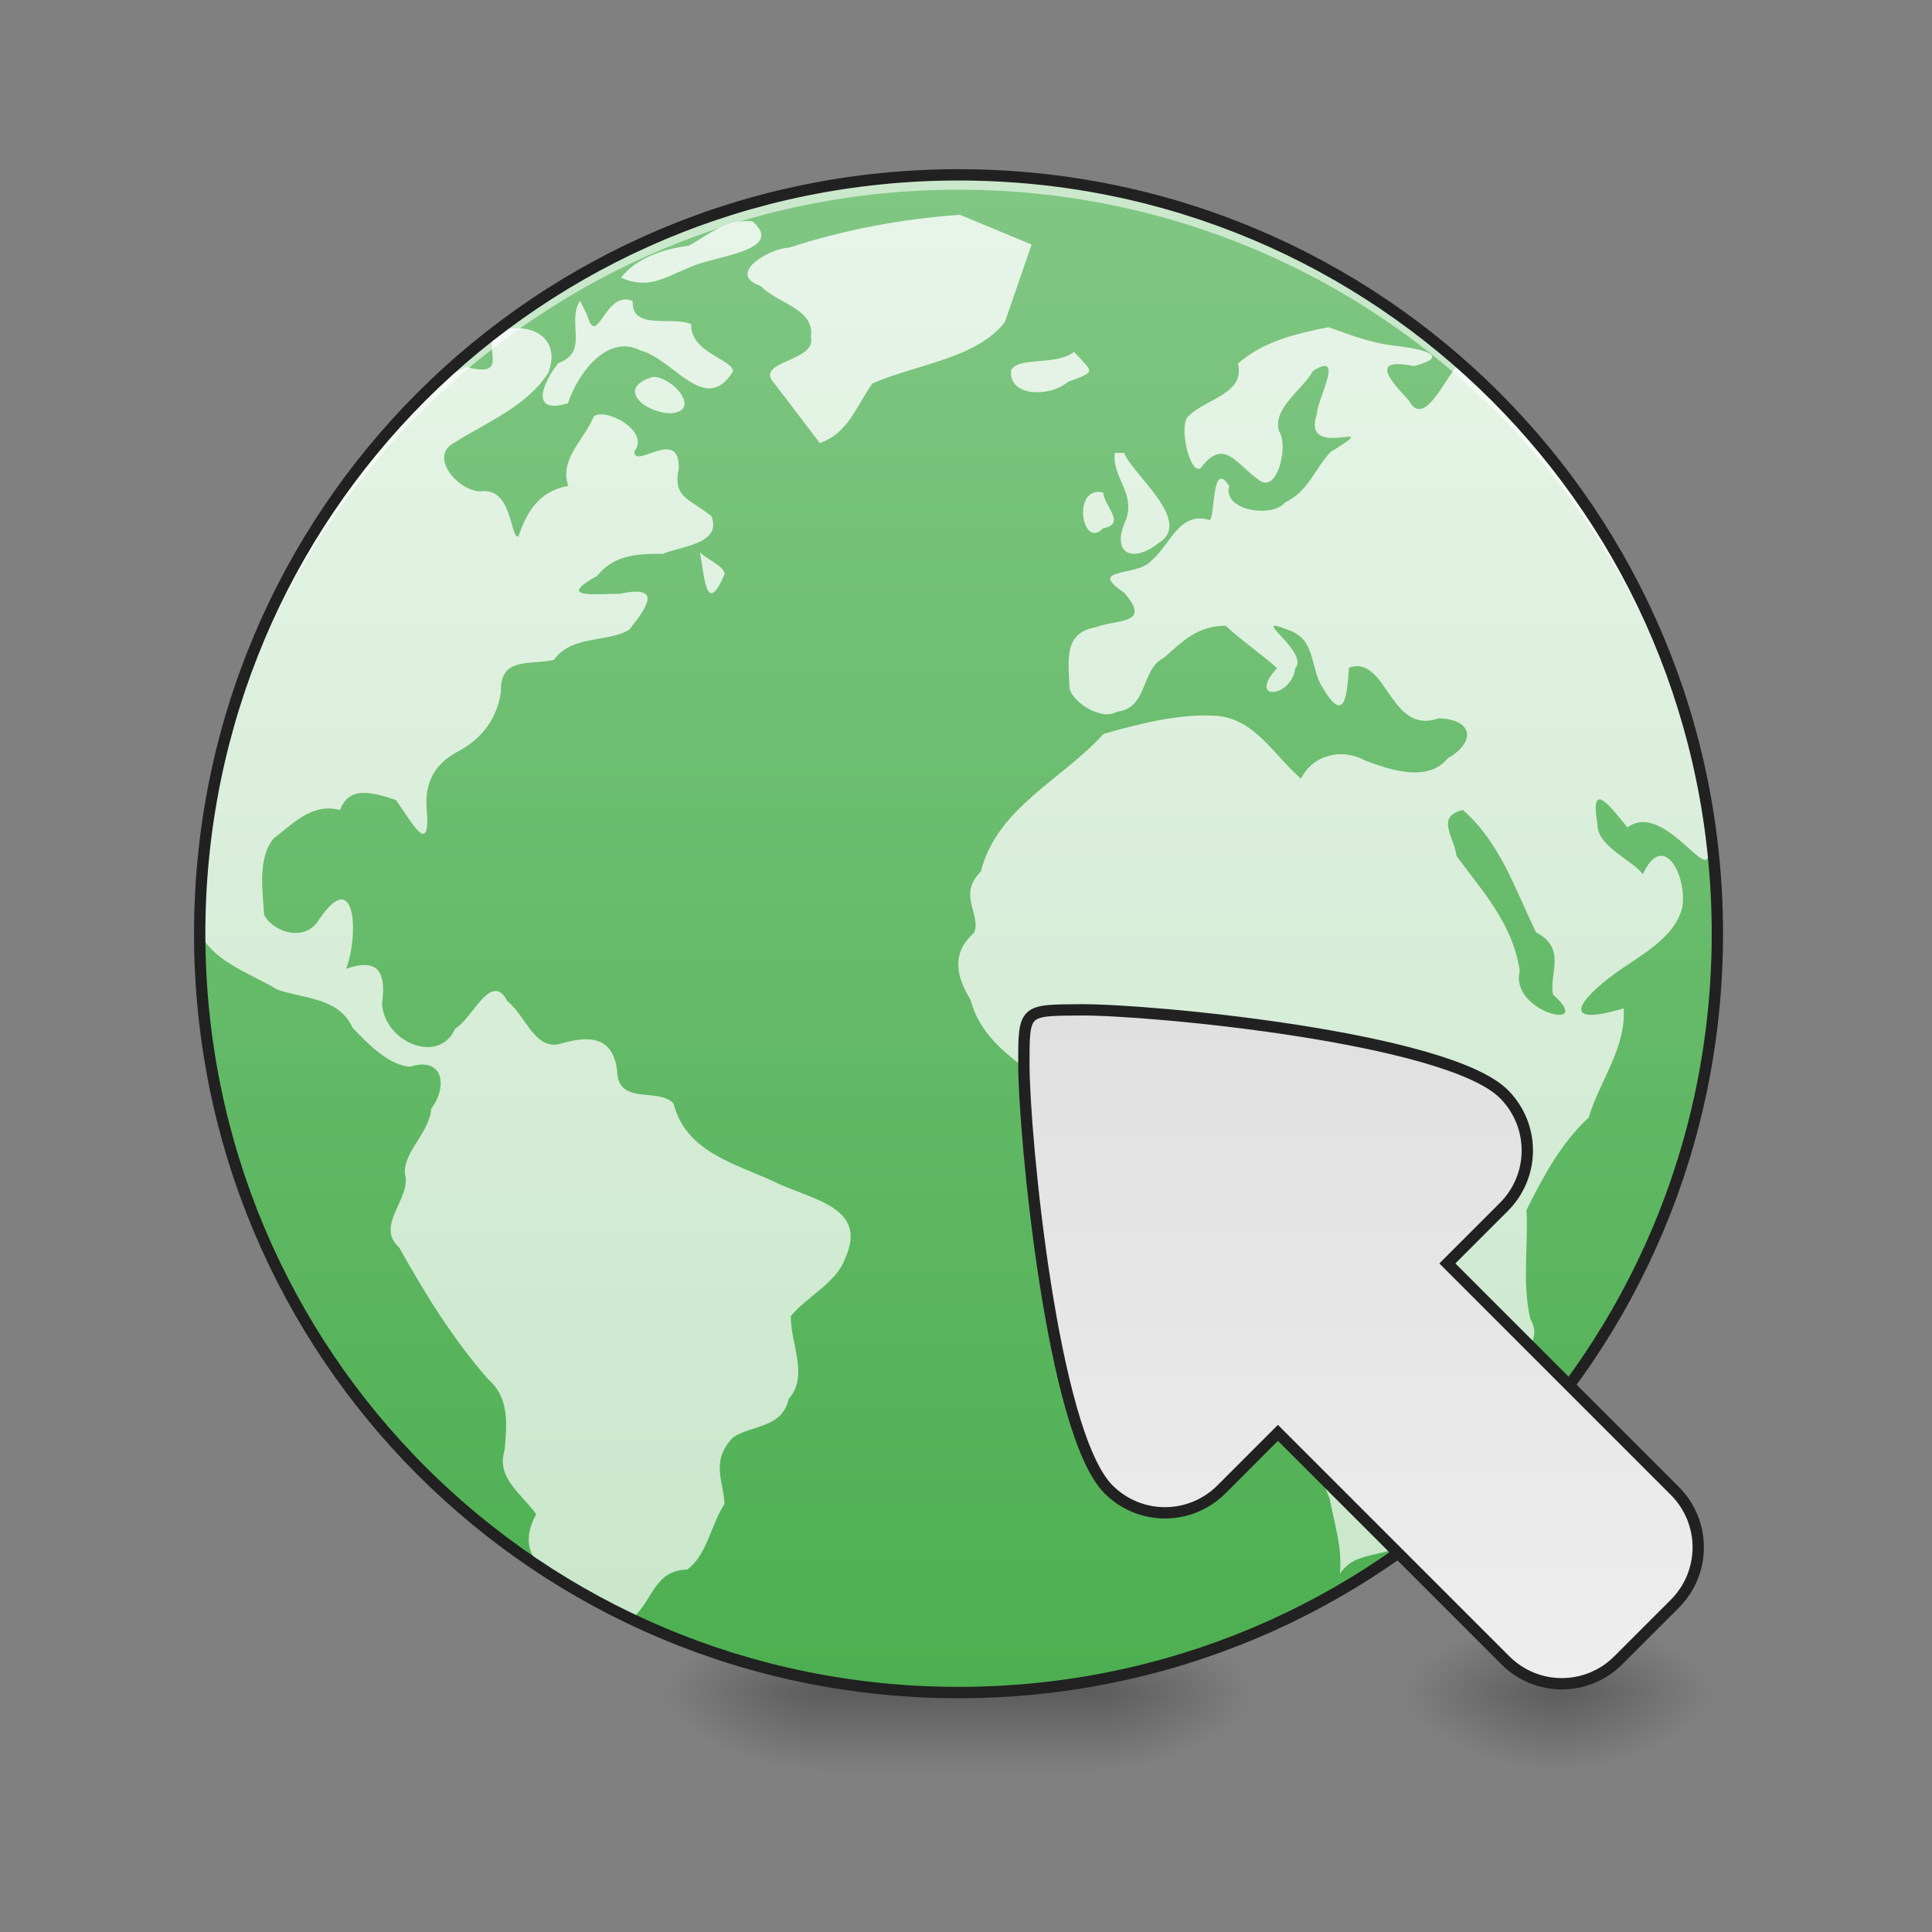 <?xml version="1.0" encoding="UTF-8"?>
<svg xmlns="http://www.w3.org/2000/svg" xmlns:xlink="http://www.w3.org/1999/xlink" width="256pt" height="256pt" viewBox="0 0 256 256" version="1.1">
<rect x="0" y="0" width="256" height="256" fill="#808080" stroke="none"/>
<defs>
<radialGradient id="radial0" gradientUnits="userSpaceOnUse" cx="450.909" cy="189.579" fx="450.909" fy="189.579" r="21.167" gradientTransform="matrix(0,-0.625,-1.125,-0,417.045,508.763)">
<stop offset="0" style="stop-color:rgb(0%,0%,0%);stop-opacity:0.314;"/>
<stop offset="0.222" style="stop-color:rgb(0%,0%,0%);stop-opacity:0.275;"/>
<stop offset="1" style="stop-color:rgb(0%,0%,0%);stop-opacity:0;"/>
</radialGradient>
<radialGradient id="radial1" gradientUnits="userSpaceOnUse" cx="450.909" cy="189.579" fx="450.909" fy="189.579" r="21.167" gradientTransform="matrix(-0,0.625,1.125,0,-4.256,-60.22)">
<stop offset="0" style="stop-color:rgb(0%,0%,0%);stop-opacity:0.314;"/>
<stop offset="0.222" style="stop-color:rgb(0%,0%,0%);stop-opacity:0.275;"/>
<stop offset="1" style="stop-color:rgb(0%,0%,0%);stop-opacity:0;"/>
</radialGradient>
<radialGradient id="radial2" gradientUnits="userSpaceOnUse" cx="450.909" cy="189.579" fx="450.909" fy="189.579" r="21.167" gradientTransform="matrix(-0,-0.625,1.125,-0,-4.256,508.763)">
<stop offset="0" style="stop-color:rgb(0%,0%,0%);stop-opacity:0.314;"/>
<stop offset="0.222" style="stop-color:rgb(0%,0%,0%);stop-opacity:0.275;"/>
<stop offset="1" style="stop-color:rgb(0%,0%,0%);stop-opacity:0;"/>
</radialGradient>
<radialGradient id="radial3" gradientUnits="userSpaceOnUse" cx="450.909" cy="189.579" fx="450.909" fy="189.579" r="21.167" gradientTransform="matrix(0,0.625,-1.125,0,417.045,-60.22)">
<stop offset="0" style="stop-color:rgb(0%,0%,0%);stop-opacity:0.314;"/>
<stop offset="0.222" style="stop-color:rgb(0%,0%,0%);stop-opacity:0.275;"/>
<stop offset="1" style="stop-color:rgb(0%,0%,0%);stop-opacity:0;"/>
</radialGradient>
<radialGradient id="radial4" gradientUnits="userSpaceOnUse" cx="450.909" cy="189.579" fx="450.909" fy="189.579" r="21.167" gradientTransform="matrix(0,-0.625,-1.125,-0,356.185,508.763)">
<stop offset="0" style="stop-color:rgb(0%,0%,0%);stop-opacity:0.314;"/>
<stop offset="0.222" style="stop-color:rgb(0%,0%,0%);stop-opacity:0.275;"/>
<stop offset="1" style="stop-color:rgb(0%,0%,0%);stop-opacity:0;"/>
</radialGradient>
<radialGradient id="radial5" gradientUnits="userSpaceOnUse" cx="450.909" cy="189.579" fx="450.909" fy="189.579" r="21.167" gradientTransform="matrix(-0,0.625,1.125,0,-102.161,-60.22)">
<stop offset="0" style="stop-color:rgb(0%,0%,0%);stop-opacity:0.314;"/>
<stop offset="0.222" style="stop-color:rgb(0%,0%,0%);stop-opacity:0.275;"/>
<stop offset="1" style="stop-color:rgb(0%,0%,0%);stop-opacity:0;"/>
</radialGradient>
<radialGradient id="radial6" gradientUnits="userSpaceOnUse" cx="450.909" cy="189.579" fx="450.909" fy="189.579" r="21.167" gradientTransform="matrix(-0,-0.625,1.125,-0,-102.161,508.763)">
<stop offset="0" style="stop-color:rgb(0%,0%,0%);stop-opacity:0.314;"/>
<stop offset="0.222" style="stop-color:rgb(0%,0%,0%);stop-opacity:0.275;"/>
<stop offset="1" style="stop-color:rgb(0%,0%,0%);stop-opacity:0;"/>
</radialGradient>
<radialGradient id="radial7" gradientUnits="userSpaceOnUse" cx="450.909" cy="189.579" fx="450.909" fy="189.579" r="21.167" gradientTransform="matrix(0,0.625,-1.125,0,356.185,-60.22)">
<stop offset="0" style="stop-color:rgb(0%,0%,0%);stop-opacity:0.314;"/>
<stop offset="0.222" style="stop-color:rgb(0%,0%,0%);stop-opacity:0.275;"/>
<stop offset="1" style="stop-color:rgb(0%,0%,0%);stop-opacity:0;"/>
</radialGradient>
<linearGradient id="linear0" gradientUnits="userSpaceOnUse" x1="255.323" y1="233.5" x2="255.323" y2="254.667" gradientTransform="matrix(0.107,0,0,0.5,99.723,107.51)">
<stop offset="0" style="stop-color:rgb(0%,0%,0%);stop-opacity:0.275;"/>
<stop offset="1" style="stop-color:rgb(0%,0%,0%);stop-opacity:0;"/>
</linearGradient>
<linearGradient id="linear1" gradientUnits="userSpaceOnUse" x1="254" y1="-168.667" x2="254" y2="233.5" gradientTransform="matrix(0.5,0,0,0.5,0,107.51)">
<stop offset="0" style="stop-color:rgb(50.588%,78.039%,51.765%);stop-opacity:1;"/>
<stop offset="1" style="stop-color:rgb(29.804%,68.627%,31.373%);stop-opacity:1;"/>
</linearGradient>
<linearGradient id="linear2" gradientUnits="userSpaceOnUse" x1="254" y1="233.5" x2="253.994" y2="-173.526" gradientTransform="matrix(0.494,0,0,0.494,0.788,108.851)">
<stop offset="0" style="stop-color:rgb(78.431%,90.196%,78.824%);stop-opacity:1;"/>
<stop offset="1" style="stop-color:rgb(90.98%,96.078%,91.373%);stop-opacity:1;"/>
</linearGradient>
<clipPath id="clip1">
  <rect x="0" y="0" width="256" height="256"/>
</clipPath>
<g id="surface5" clip-path="url(#clip1)">
<path style=" stroke:none;fill-rule:nonzero;fill:url(#linear2);" d="M 127.191 28.461 C 119.461 29.008 111.902 30.43 104.527 32.82 C 101.898 32.922 96.18 36.309 100.793 37.898 C 102.941 40.191 108.062 40.922 107.441 44.668 C 108.27 47.961 99.785 47.812 102.609 50.797 C 104.613 53.43 106.613 56.066 108.617 58.699 C 112.312 57.512 113.531 53.727 115.586 50.812 C 121.293 48.297 129.375 47.535 133.145 42.688 C 134.328 39.262 135.512 35.832 136.691 32.406 C 133.527 31.09 130.359 29.777 127.191 28.461 Z M 99.711 29.34 C 96.172 28.961 93.906 31.137 91.262 32.562 C 88.008 32.961 84.332 34.172 82.281 36.789 C 85.93 38.445 88.23 36.68 91.379 35.43 C 94.305 33.93 104.254 33.305 99.711 29.34 Z M 76.859 39.852 C 75.039 42.629 78.137 46.652 73.973 48.113 C 71.918 50.715 70.121 54.984 75.258 53.434 C 76.516 49.578 80.422 44.168 84.863 46.43 C 89.34 47.633 93.484 55.152 97.137 49.195 C 97.137 47.645 91.453 46.738 91.578 42.949 C 89.051 41.863 83.645 43.836 83.836 39.895 C 80.18 38.27 79.129 46.355 77.836 41.836 C 77.508 41.176 77.184 40.512 76.859 39.852 Z M 176.035 43.355 C 171.711 44.219 167.438 45.207 164.027 48.18 C 165.016 52.141 159.906 52.809 157.633 55.004 C 155.984 55.938 157.664 63.121 159.109 62.008 C 162.18 57.953 163.77 61.449 166.625 63.453 C 169.195 65.84 170.828 59.02 169.461 57.098 C 168.66 54 172.559 51.707 173.961 49.168 C 178.246 46.418 174.625 52.676 174.488 54.863 C 172.324 61.32 184.086 55.055 176.332 59.883 C 174.254 61.957 173.492 65.035 170.297 66.57 C 168.57 68.676 161.984 67.691 162.871 64.406 C 160.465 60.637 161.059 68.941 160.242 68.902 C 156.258 67.715 155.07 72.164 152.57 74.293 C 150.66 76.488 143.906 75.125 148.945 78.527 C 152.625 82.773 148.215 81.988 145.172 83.117 C 140.875 83.855 141.594 87.602 141.703 90.98 C 141.77 92.844 145.895 95.609 147.984 94.309 C 152.156 93.863 151.105 88.742 154.188 87.18 C 156.75 84.984 158.551 82.961 162.395 82.91 C 164.172 84.605 167.762 87.152 169.219 88.539 C 165.199 92.918 171.062 92.559 171.621 88.574 C 173.605 86.375 165.098 81.211 170.707 83.48 C 174.422 84.703 173.566 88.5 175.219 91.062 C 178.156 96.027 178.473 92.32 178.746 88.48 C 183.773 86.672 184.105 97.508 190.625 95.18 C 195.117 95.289 195.672 98.246 191.852 100.473 C 189.16 103.719 184.223 102.039 180.828 100.742 C 177.758 99.086 174.004 100.008 172.375 103.168 C 168.77 100.055 166.215 95.109 160.977 94.836 C 156.012 94.582 151.004 95.898 146.215 97.25 C 140.758 103.316 132.109 107.004 129.969 115.484 C 126.832 118.621 130.043 121.105 129.078 123.59 C 126.031 126.293 126.68 129.34 128.617 132.512 C 130.527 139.891 138.785 142.402 143.32 147.852 C 145.953 145.246 148.445 142.711 150.758 145.82 C 153.824 143.109 155.773 142.742 158.355 145.137 C 161.617 145.672 165.949 143.641 167.992 147.082 C 170.992 149.332 164.918 153.699 168.672 155.848 C 172.168 158.078 170.496 162.188 170.715 165.605 C 172.676 168.676 174.352 171.73 171.016 174.512 C 168.012 182.949 173.168 190.871 176.176 198.551 C 176.82 201.863 177.887 205.133 177.543 208.547 C 179.746 205.094 184.16 206.793 186.984 203.684 C 188.82 201.164 193.938 198.773 192.18 195.301 C 191.488 192.562 199.496 191.141 195.508 188.496 C 191.105 185.93 195.973 183.965 198.176 181.949 C 200.484 180.199 204.801 178.285 202.789 174.793 C 201.66 170.09 202.539 165.152 202.262 160.352 C 204.477 155.891 206.824 151.523 210.5 148.078 C 211.969 143.242 215.492 138.809 215.148 133.613 C 206.582 136.176 209.168 132.523 213.918 129.051 C 217.211 126.637 221.898 124.379 222.902 120.262 C 223.621 116.191 220.441 109.879 217.676 115.852 C 216.332 113.949 211.602 112.184 211.668 109.195 C 210.652 103.164 213.297 106.785 215.648 109.633 C 221.113 105.582 228.246 120.816 225.941 109.945 C 222.816 86.418 210.887 64.188 193.016 48.57 C 191.383 50.312 188.652 56.801 186.676 53.055 C 183.875 50.082 181.676 47.398 187.383 48.504 C 192.973 46.984 187.402 46.102 184.473 45.758 C 181.531 45.414 178.805 44.336 176.035 43.355 Z M 66.574 43.504 C 62.875 44.926 68.418 50.359 61.785 48.621 C 54.512 51.918 49.668 59.914 44.613 66.141 C 32.82 82.805 26.41 103.164 26.461 123.574 C 28.395 127.566 33.16 128.918 36.727 131.125 C 40.348 132.363 44.91 132.176 46.715 136.18 C 48.73 138.289 51.438 141.121 54.316 141.352 C 58.746 139.934 59.367 143.949 57.137 146.918 C 56.895 150.172 53.273 152.793 53.676 155.652 C 54.48 158.859 49.645 162.391 52.902 165.32 C 56.332 171.453 60.004 177.406 64.641 182.703 C 67.527 185.23 67.184 188.711 66.855 192.188 C 65.711 195.859 69.184 197.984 71.047 200.648 C 66.504 208.977 78.805 210.641 83.953 214.281 C 86.543 211.914 86.75 208.082 91.043 207.977 C 93.648 206.152 94.203 202.035 95.992 199.297 C 95.934 196.387 94.07 193.672 97.094 190.504 C 99.496 188.797 103.656 189.297 104.496 185.383 C 107.227 182.293 104.715 178.047 104.793 174.375 C 107.008 171.723 110.895 169.926 112 166.715 C 115.176 159.723 107.07 158.914 102.289 156.438 C 97.004 154.082 90.82 152.461 89.25 146.223 C 87.23 144.027 81.855 146.578 81.77 141.836 C 81.223 137.43 78.254 137.184 74.535 138.219 C 70.883 139.484 69.676 134.512 67.238 132.684 C 65.09 128.512 62.621 135.008 60.309 136.301 C 58.164 141.164 50.93 138.09 50.621 133.012 C 51.168 128.941 50.258 126.859 45.875 128.359 C 47.547 123.906 47.168 114.727 42.336 121.75 C 40.605 124.832 36.402 123.715 35 121.246 C 34.789 117.938 34.121 113.625 36.297 111.055 C 38.957 109.027 41.402 106.375 45.059 107.328 C 46.215 104.242 49.012 104.84 52.465 106.004 C 54.438 108.73 57.023 113.723 56.559 107.465 C 56.172 103.809 57.566 101.121 60.875 99.48 C 63.949 97.758 65.848 95.211 66.371 91.699 C 66.223 86.918 70.309 88.184 73.406 87.43 C 75.773 84.117 80.371 85.195 83.355 83.461 C 85.906 80.281 87.727 77.5 82.172 78.668 C 78.781 78.699 73.656 79.324 79.105 76.324 C 81.383 73.473 84.52 73.375 87.832 73.383 C 90.328 72.344 95.672 72.074 94.273 68.402 C 91.398 66.047 89.098 65.992 89.934 62.102 C 90.137 56.434 83.977 62.324 84.062 59.812 C 86.246 56.973 79.824 53.824 78.641 55.262 C 77.398 58.281 74.043 60.898 75.312 64.395 C 71.574 65 69.824 67.707 68.699 71.074 C 67.578 71.465 67.945 64.469 63.656 65.113 C 60.625 65.043 56.879 60.52 60.07 58.738 C 64.441 55.973 69.879 53.805 72.645 49.387 C 74.234 45.426 71.305 42.996 67.398 43.562 L 66.852 43.523 Z M 142.305 46.629 C 139.891 48.508 135.02 47.211 133.988 49.023 C 133.559 52.672 139.227 52.617 141.492 50.602 C 145.191 49.23 145.027 49.48 142.305 46.629 Z M 86.539 49.934 C 81.41 51.441 85.602 54.801 88.949 54.758 C 92.945 54.434 89.227 49.961 86.539 49.934 Z M 147.711 60.012 C 147.344 63.281 150.484 65.32 149.188 68.879 C 147.145 73.363 150.039 74.711 153.527 71.953 C 158.184 69.105 150.035 62.859 148.949 60.012 C 148.535 60.012 148.125 60.012 147.711 60.012 Z M 146.176 65.266 C 141.988 64.238 143.312 73 146.191 69.984 C 149.289 69.441 146.312 67.055 146.176 65.266 Z M 92.742 73.164 C 93.359 76.488 93.578 81.758 96.012 76.098 C 96.008 74.996 93.609 74.137 92.742 73.164 Z M 193.844 107.328 C 198.766 111.621 200.758 117.832 203.531 123.535 C 207.66 125.703 205.215 129.016 205.793 131.801 C 211.539 136.832 199.973 134.152 201.375 128.664 C 200.438 122.285 196.344 118.031 193 113.422 C 192.734 110.98 190.117 108.195 193.844 107.328 Z M 193.844 107.328 "/>
</g>
<linearGradient id="linear3" gradientUnits="userSpaceOnUse" x1="656.152" y1="1318.965" x2="1136.985" y2="838.132" gradientTransform="matrix(0.187,-0.187,0.187,0.187,-30.855,109.495)">
<stop offset="0" style="stop-color:rgb(93.333%,93.333%,93.333%);stop-opacity:1;"/>
<stop offset="1" style="stop-color:rgb(87.843%,87.843%,87.843%);stop-opacity:1;"/>
</linearGradient>
</defs>
<g id="surface1">
<path style=" stroke:none;fill-rule:nonzero;fill:url(#radial0);" d="M 206.395 224.27 L 227.562 224.27 L 227.562 213.688 L 206.395 213.688 Z M 206.395 224.27 "/>
<path style=" stroke:none;fill-rule:nonzero;fill:url(#radial1);" d="M 206.395 224.27 L 185.227 224.27 L 185.227 234.855 L 206.395 234.855 Z M 206.395 224.27 "/>
<path style=" stroke:none;fill-rule:nonzero;fill:url(#radial2);" d="M 206.395 224.27 L 185.227 224.27 L 185.227 213.688 L 206.395 213.688 Z M 206.395 224.27 "/>
<path style=" stroke:none;fill-rule:nonzero;fill:url(#radial3);" d="M 206.395 224.27 L 227.562 224.27 L 227.562 234.855 L 206.395 234.855 Z M 206.395 224.27 "/>
<path style=" stroke:none;fill-rule:nonzero;fill:url(#radial4);" d="M 145.535 224.27 L 166.703 224.27 L 166.703 213.688 L 145.535 213.688 Z M 145.535 224.27 "/>
<path style=" stroke:none;fill-rule:nonzero;fill:url(#radial5);" d="M 108.488 224.27 L 87.32 224.27 L 87.32 234.855 L 108.488 234.855 Z M 108.488 224.27 "/>
<path style=" stroke:none;fill-rule:nonzero;fill:url(#radial6);" d="M 108.488 224.27 L 87.32 224.27 L 87.32 213.688 L 108.488 213.688 Z M 108.488 224.27 "/>
<path style=" stroke:none;fill-rule:nonzero;fill:url(#radial7);" d="M 145.535 224.27 L 166.703 224.27 L 166.703 234.855 L 145.535 234.855 Z M 145.535 224.27 "/>
<path style=" stroke:none;fill-rule:nonzero;fill:url(#linear0);" d="M 108.488 221.625 L 145.535 221.625 L 145.535 234.855 L 108.488 234.855 Z M 108.488 221.625 "/>
<path style=" stroke:none;fill-rule:nonzero;fill:url(#linear1);" d="M 127.012 23.168 C 182.547 23.168 227.562 68.188 227.562 123.719 C 227.562 179.254 182.547 224.27 127.012 224.27 C 71.48 224.27 26.461 179.254 26.461 123.719 C 26.461 68.188 71.48 23.168 127.012 23.168 Z M 127.012 23.168 "/>
<use xlink:href="#surface5"/>
<path style=" stroke:none;fill-rule:nonzero;fill:rgb(100%,100%,100%);fill-opacity:0.588;" d="M 127.012 23.168 C 71.309 23.168 26.461 68.016 26.461 123.719 C 26.461 124.047 26.465 124.375 26.469 124.703 C 26.992 69.457 71.637 25.137 127.012 25.137 C 182.391 25.137 227.031 69.457 227.559 124.703 C 227.559 124.375 227.562 124.047 227.562 123.719 C 227.562 68.016 182.719 23.168 127.012 23.168 Z M 127.012 23.168 "/>
<path style=" stroke:none;fill-rule:nonzero;fill:rgb(12.941%,12.941%,12.941%);fill-opacity:1;" d="M 127.012 22.418 C 70.902 22.418 25.711 67.613 25.711 123.719 C 25.711 179.828 70.902 225.023 127.012 225.023 C 183.121 225.023 228.312 179.828 228.312 123.719 C 228.312 67.613 183.121 22.418 127.012 22.418 Z M 127.012 23.918 C 182.316 23.918 226.812 68.418 226.812 123.719 C 226.812 179.023 182.316 223.52 127.012 223.52 C 71.711 223.52 27.211 179.023 27.211 123.719 C 27.211 68.418 71.711 23.918 127.012 23.918 Z M 127.012 23.918 "/>
<path style="fill-rule:nonzero;fill:url(#linear3);stroke-width:3;stroke-linecap:round;stroke-linejoin:miter;stroke:rgb(12.941%,12.941%,12.941%);stroke-opacity:1;stroke-miterlimit:4;" d="M 273.185 54.42 C 271.318 56.224 271.326 59.857 271.341 67.262 C 271.373 85.706 278.802 164.706 293.769 179.673 C 302.057 187.969 315.407 187.969 323.703 179.673 L 338.663 164.706 L 398.931 224.974 C 407.219 233.262 420.569 233.262 428.865 224.974 L 443.833 210.006 C 452.121 201.71 452.121 188.36 443.833 180.072 L 383.565 119.804 L 398.532 104.837 C 406.828 96.548 406.828 83.198 398.532 74.902 C 383.565 59.942 304.994 52.459 286.23 52.599 C 278.77 52.654 275.044 52.615 273.185 54.42 Z M 273.185 54.42 " transform="matrix(0.5,0,0,0.5,0,107.51)"/>
</g>
</svg>
